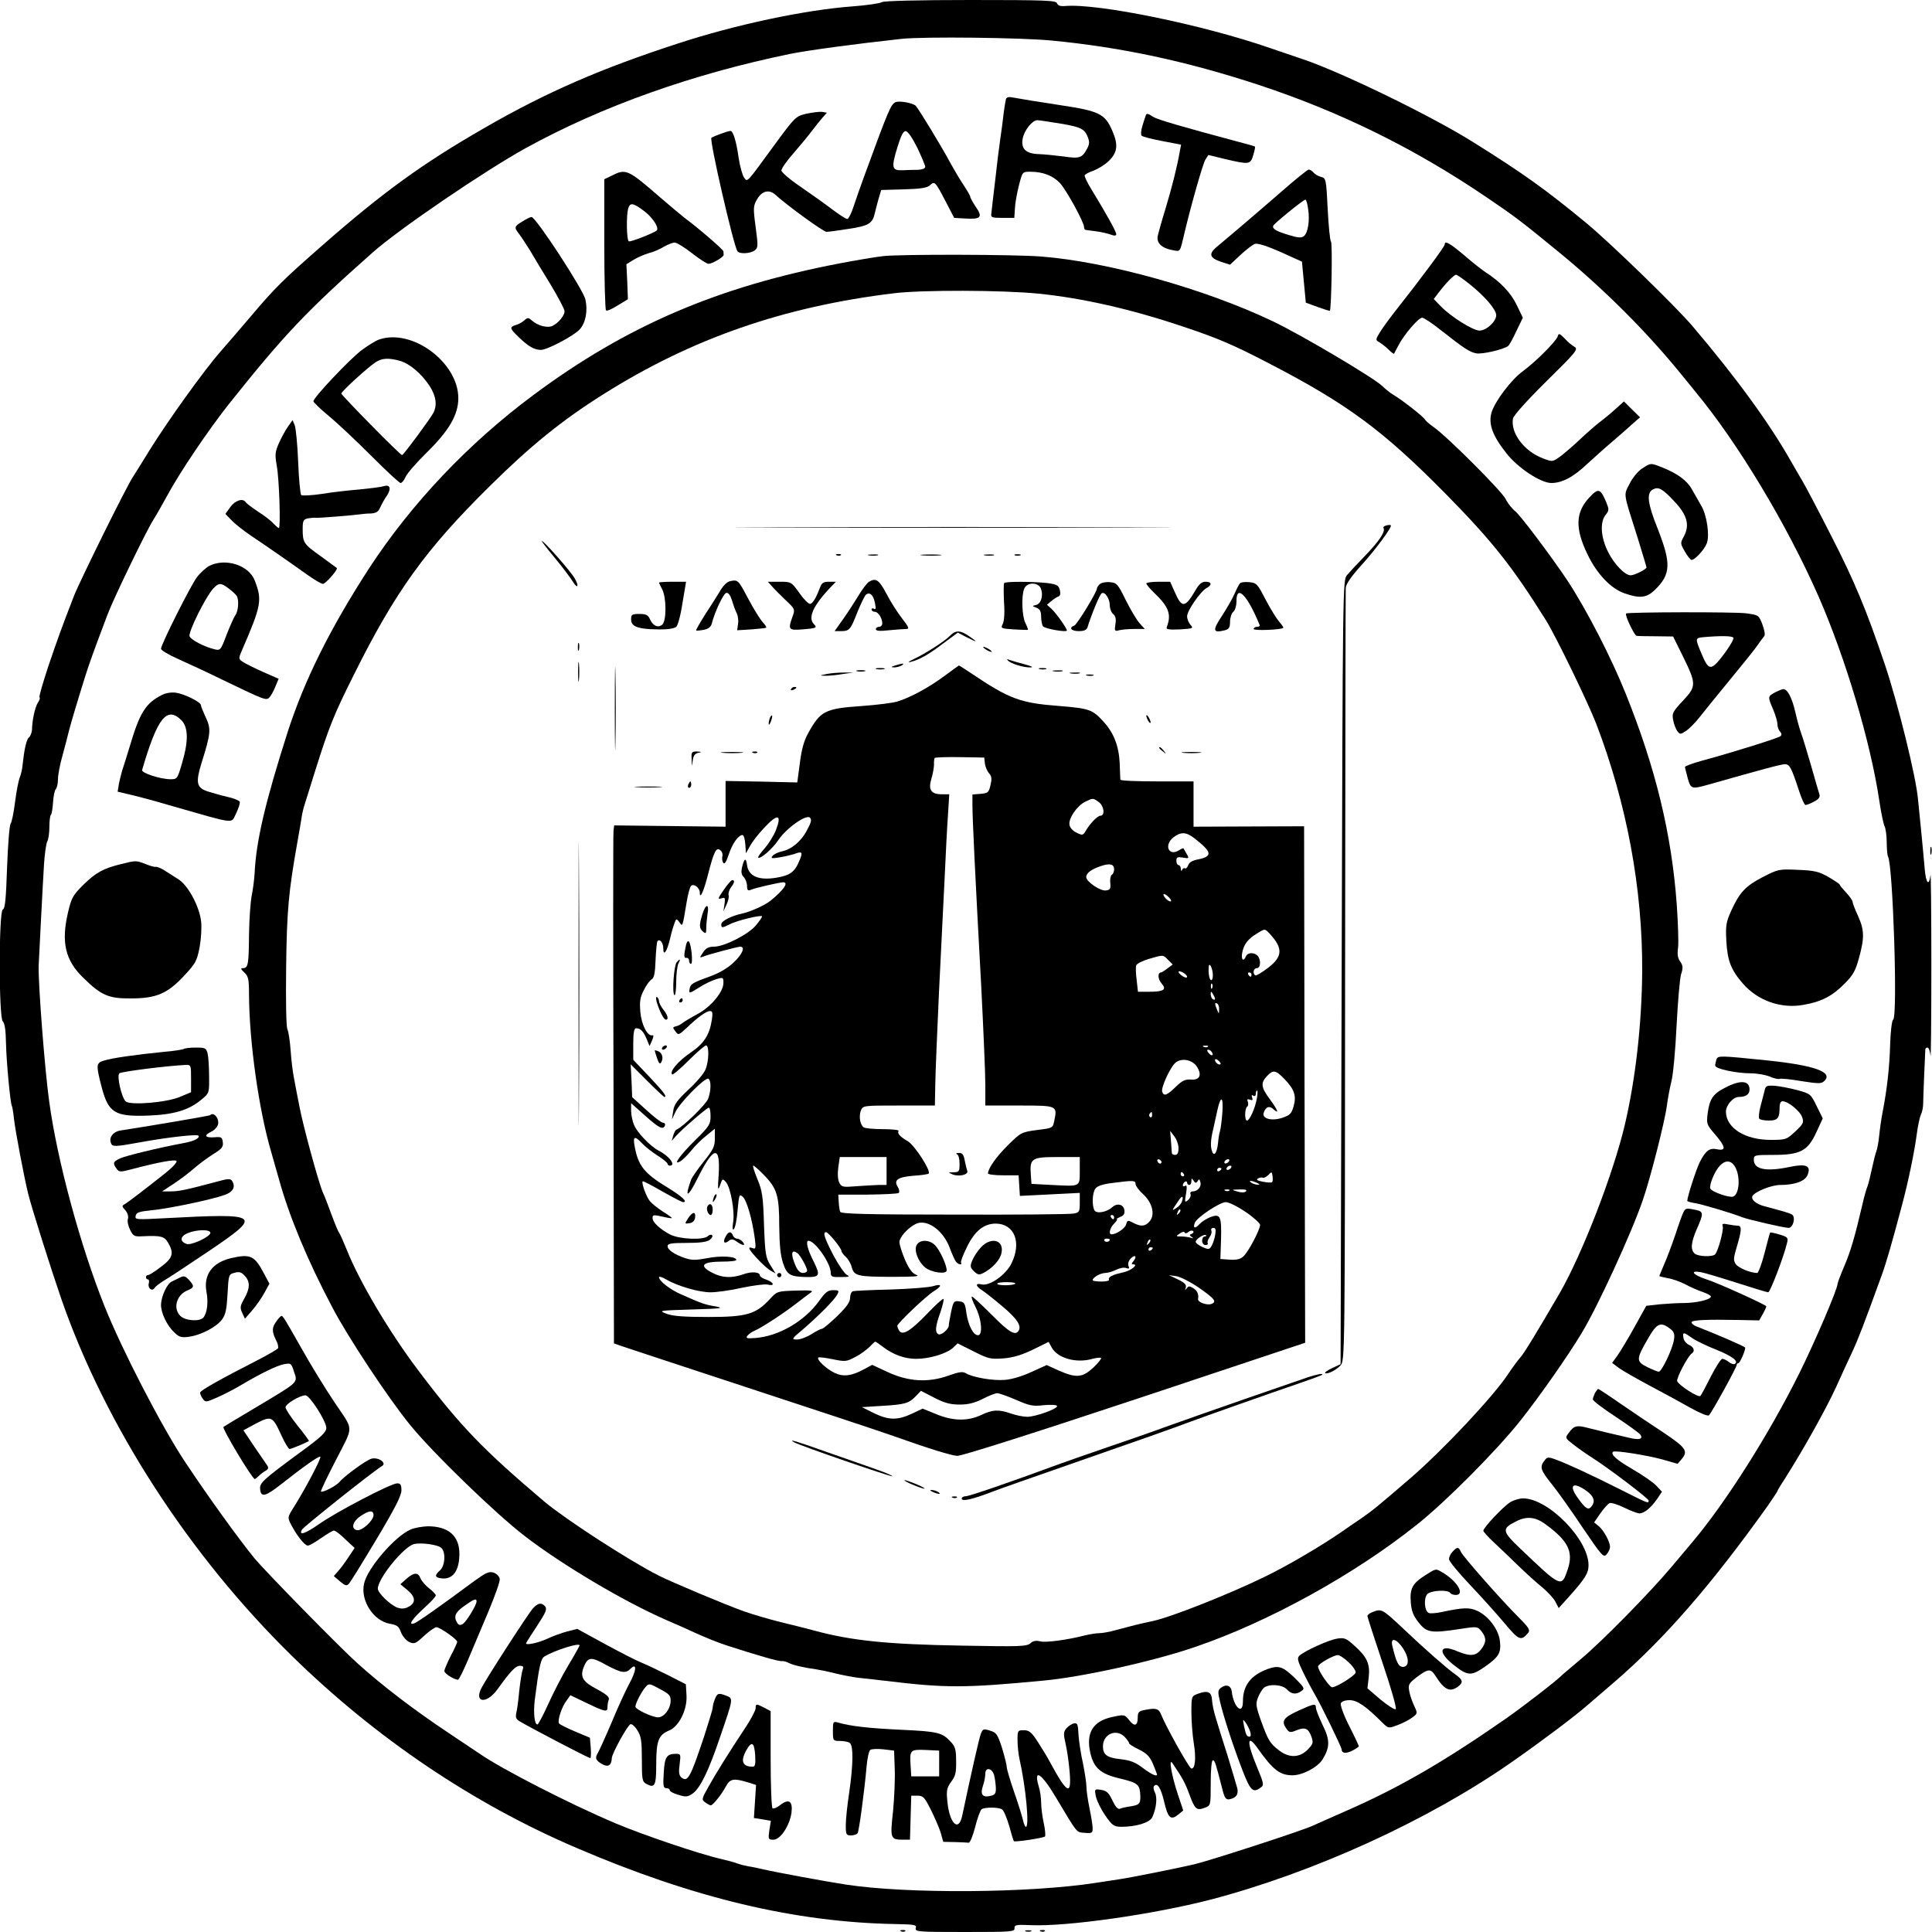 <?xml version="1.0" standalone="no"?>
<!DOCTYPE svg PUBLIC "-//W3C//DTD SVG 20010904//EN"
 "http://www.w3.org/TR/2001/REC-SVG-20010904/DTD/svg10.dtd">
<svg version="1.0" xmlns="http://www.w3.org/2000/svg"
 width="900pt" height="900pt" viewBox="0 0 900 900"
 preserveAspectRatio="xMidYMid meet">

<g transform="translate(0,900) scale(0.1,-0.1)"
fill="#000000" stroke="none">
<path d="M4108 8990 c-9 -6 -72 -15 -140 -20 -222 -17 -542 -85 -808 -172
-360 -117 -616 -228 -905 -395 -285 -164 -468 -296 -751 -544 -186 -163 -221
-197 -341 -339 -40 -47 -101 -118 -136 -158 -75 -85 -248 -326 -332 -462 -32
-52 -66 -107 -76 -122 -28 -41 -245 -480 -274 -553 -59 -152 -75 -197 -120
-329 -25 -76 -44 -141 -41 -144 4 -3 0 -15 -8 -26 -13 -21 -26 -80 -27 -126
-1 -13 -7 -29 -14 -35 -12 -9 -22 -56 -30 -130 -1 -16 -7 -42 -13 -57 -6 -15
-16 -67 -22 -115 -6 -48 -15 -92 -20 -99 -6 -6 -13 -97 -17 -203 -5 -147 -9
-194 -20 -198 -19 -7 -19 -505 0 -521 9 -8 14 -42 15 -104 2 -87 20 -276 27
-289 2 -3 7 -30 10 -60 6 -56 47 -271 66 -349 17 -69 106 -350 156 -495 205
-588 594 -1190 1074 -1660 389 -381 842 -687 1324 -893 545 -234 1020 -347
1488 -355 88 -2 98 -3 93 -19 -4 -17 11 -18 229 -18 216 0 233 1 231 18 -1 15
8 17 74 14 167 -8 574 50 840 119 478 125 1012 368 1400 639 131 91 292 212
346 259 23 20 84 72 135 116 232 200 452 453 715 822 24 35 44 65 44 67 0 3
17 31 38 63 83 131 189 320 236 423 21 47 54 119 73 159 31 67 54 127 139 361
22 61 49 155 94 325 30 111 59 254 69 331 5 39 14 80 19 91 6 11 11 35 11 54
0 27 8 215 10 252 1 4 5 7 10 7 6 0 12 -17 14 -37 2 -21 4 167 4 417 0 250 -2
440 -4 423 -7 -54 -21 -38 -27 30 -3 34 -10 112 -16 172 -6 61 -13 128 -15
150 -9 107 -94 449 -154 628 -89 263 -143 391 -251 602 -59 116 -119 230 -134
255 -15 25 -39 67 -54 93 -99 175 -254 388 -457 627 -77 91 -383 388 -494 480
-189 156 -295 232 -527 377 -194 122 -611 325 -794 387 -41 14 -109 37 -150
51 -316 110 -806 210 -958 197 -22 -2 -34 2 -38 13 -5 13 -54 15 -403 15 -242
0 -403 -4 -413 -10z m792 -179 c324 -31 631 -97 965 -207 381 -126 724 -295
1060 -523 140 -95 160 -111 346 -263 206 -170 400 -364 557 -557 30 -36 61
-75 70 -86 198 -239 424 -615 572 -950 126 -287 244 -681 285 -958 8 -54 19
-106 24 -116 5 -9 10 -43 10 -74 0 -31 3 -61 6 -67 23 -38 46 -747 24 -760 -6
-4 -12 -53 -14 -116 -3 -109 -15 -211 -35 -314 -6 -30 -13 -80 -16 -110 -3
-30 -9 -64 -14 -75 -4 -11 -13 -47 -20 -80 -7 -33 -16 -69 -20 -80 -5 -11 -16
-49 -24 -85 -36 -154 -55 -219 -85 -289 -17 -40 -31 -77 -31 -82 0 -24 -106
-271 -178 -416 -141 -284 -342 -601 -496 -784 -17 -20 -62 -74 -101 -120 -98
-117 -325 -348 -420 -427 -44 -37 -82 -69 -85 -72 -18 -21 -182 -148 -265
-206 -293 -204 -499 -322 -740 -428 -72 -32 -143 -63 -160 -71 -52 -24 -483
-164 -553 -180 -82 -19 -291 -61 -352 -70 -25 -4 -72 -11 -105 -16 -308 -48
-879 -52 -1165 -8 -87 13 -335 59 -385 71 -22 5 -53 12 -70 14 -16 3 -39 9
-50 13 -11 5 -45 14 -75 21 -102 23 -364 112 -492 166 -209 88 -531 253 -633
324 -16 11 -82 55 -145 97 -158 105 -309 220 -424 324 -82 73 -430 429 -480
489 -75 92 -215 286 -324 450 -109 164 -294 522 -375 725 -113 282 -221 681
-258 955 -21 152 -51 545 -49 630 2 42 20 397 25 474 3 48 10 96 15 106 6 10
10 41 10 68 0 27 3 52 7 56 4 3 8 30 10 58 2 29 7 56 13 62 5 5 10 26 10 46 0
19 9 69 21 110 11 41 25 93 30 115 11 42 34 120 73 245 21 67 38 115 108 300
28 74 179 386 212 438 15 23 42 72 62 108 60 112 196 313 292 434 256 321 359
430 667 703 121 108 522 381 714 487 356 196 780 346 1232 439 86 17 291 45
519 70 104 11 557 6 700 -8z"/>
<path d="M4686 8538 c-2 -7 -7 -38 -11 -68 -3 -30 -10 -82 -15 -115 -5 -33
-16 -121 -24 -195 -9 -74 -17 -144 -18 -155 -3 -18 3 -20 52 -20 l55 0 3 45
c1 25 10 73 19 108 16 62 16 62 52 62 59 0 105 -18 138 -52 30 -32 113 -183
113 -206 0 -7 3 -13 8 -13 4 -1 21 -3 37 -5 33 -4 65 -11 89 -20 9 -3 16 -1
16 5 0 12 -47 96 -114 206 -20 32 -35 63 -33 68 1 5 20 15 41 22 21 8 54 28
72 46 40 39 44 75 15 141 -34 78 -61 91 -241 118 -93 14 -186 29 -223 36 -18
4 -28 1 -31 -8z m224 -109 c119 -18 140 -27 155 -62 11 -26 11 -36 0 -58 -24
-45 -35 -49 -110 -38 -39 5 -89 10 -113 11 -62 1 -87 24 -78 72 7 39 45 86 68
86 7 0 42 -5 78 -11z"/>
<path d="M4172 8524 c-22 -10 -32 -33 -144 -339 -16 -44 -39 -108 -50 -142
-11 -35 -25 -63 -31 -63 -7 0 -39 21 -72 46 -33 25 -99 72 -147 105 -49 33
-88 67 -88 75 0 9 26 46 58 82 32 37 70 83 84 102 14 19 36 46 48 60 l22 25
-23 4 c-13 1 -46 -3 -74 -9 -49 -12 -52 -16 -145 -142 -136 -186 -127 -177
-144 -155 -7 10 -19 51 -25 91 -11 79 -26 126 -38 126 -13 0 -82 -26 -89 -32
-10 -10 102 -497 121 -528 9 -14 58 -12 80 3 17 13 17 20 5 110 -12 90 -11 98
7 129 23 40 57 47 86 20 51 -47 223 -172 237 -172 8 0 55 6 104 14 94 14 111
25 122 76 3 14 11 43 17 65 l12 40 105 3 c79 2 109 7 122 19 22 20 24 19 73
-75 l40 -77 54 -3 c70 -4 80 6 47 54 -14 21 -26 42 -26 47 0 5 -13 27 -28 50
-16 23 -46 74 -67 112 -45 83 -144 245 -159 262 -13 13 -75 25 -94 17z m101
-212 c20 -42 37 -83 37 -89 0 -8 -14 -13 -32 -14 -18 0 -51 -1 -73 -2 -51 -2
-54 11 -24 109 16 52 27 74 38 73 10 0 31 -31 54 -77z"/>
<path d="M5336 8458 c-3 -7 -9 -28 -15 -47 -6 -19 -7 -39 -3 -43 5 -5 48 -16
96 -25 l88 -17 -6 -31 c-12 -69 -36 -166 -66 -265 -18 -58 -34 -116 -37 -130
-6 -32 19 -56 68 -65 40 -7 34 -15 58 85 32 134 85 319 96 336 l14 22 78 -19
c112 -26 118 -26 131 18 6 20 10 38 8 40 -1 2 -34 11 -72 21 -266 71 -382 105
-401 117 -27 18 -33 19 -37 3z"/>
<path d="M5969 8107 c-64 -56 -152 -131 -194 -167 -43 -36 -91 -77 -108 -91
-38 -32 -32 -51 22 -69 l41 -13 48 45 c27 25 57 48 68 52 13 4 56 -10 120 -38
l99 -45 9 -95 9 -96 55 -20 c30 -11 56 -19 57 -18 7 8 13 318 5 323 -4 3 -11
70 -15 150 -7 141 -8 145 -31 151 -13 3 -28 12 -35 20 -6 8 -17 14 -23 14 -6
-1 -63 -47 -127 -103z m125 -82 c8 -52 -1 -110 -20 -125 -10 -9 -27 -8 -66 4
-62 18 -82 30 -77 44 4 11 141 122 150 122 4 0 10 -20 13 -45z"/>
<path d="M2850 8182 l-35 -17 0 -302 c0 -166 4 -305 8 -309 4 -4 28 6 54 23
l48 29 -3 82 -4 81 34 21 c18 11 50 25 71 31 21 5 53 19 70 30 18 10 40 19 50
19 9 0 46 -22 81 -50 35 -27 70 -50 77 -49 19 1 72 33 70 42 0 4 -1 11 -1 16
0 8 -116 108 -181 156 -14 11 -68 56 -119 100 -145 126 -155 130 -220 97z
m153 -167 c39 -30 69 -78 56 -89 -17 -13 -123 -55 -130 -50 -10 6 -12 117 -3
152 9 30 23 28 77 -13z"/>
<path d="M2433 7968 c-38 -23 -39 -27 -14 -59 10 -13 32 -47 49 -74 16 -28 59
-99 96 -159 36 -60 66 -116 66 -126 0 -19 -26 -52 -54 -67 -23 -13 -70 -1 -97
23 -17 15 -21 16 -36 2 -10 -9 -28 -19 -40 -22 -31 -10 -29 -16 15 -58 43 -42
72 -58 102 -58 29 0 152 65 180 95 28 30 39 86 27 140 -9 44 -232 386 -251
384 -6 0 -26 -10 -43 -21z"/>
<path d="M6730 7861 c0 -10 -114 -163 -220 -297 -31 -39 -67 -88 -80 -109 -23
-37 -23 -39 -5 -49 10 -6 30 -21 43 -34 13 -13 25 -22 26 -20 1 2 10 20 21 40
26 50 93 128 110 128 8 0 47 -26 87 -58 107 -84 133 -102 165 -108 27 -5 125
17 148 34 6 4 23 35 39 70 l30 62 -29 60 c-27 56 -75 107 -145 152 -14 9 -58
43 -97 77 -70 59 -93 72 -93 52z m114 -183 c74 -59 125 -119 126 -146 0 -30
-46 -72 -78 -72 -30 0 -134 65 -180 113 l-33 34 22 29 c35 46 72 84 82 84 5 0
32 -19 61 -42z"/>
<path d="M4115 7807 c-38 -4 -130 -20 -204 -34 -569 -109 -993 -291 -1426
-613 -304 -226 -570 -507 -768 -811 -181 -280 -299 -518 -377 -759 -105 -329
-147 -508 -154 -660 -2 -30 -8 -77 -14 -105 -5 -27 -11 -108 -12 -178 -1 -139
-4 -157 -28 -157 -12 0 -11 -4 6 -20 19 -18 22 -31 22 -103 1 -218 45 -535
103 -732 8 -27 24 -86 37 -130 47 -171 134 -380 248 -595 72 -138 258 -419
360 -545 105 -130 400 -416 537 -521 174 -134 461 -304 655 -389 58 -25 119
-52 135 -60 58 -26 110 -47 150 -60 145 -47 246 -76 257 -73 7 1 22 -3 33 -9
19 -10 72 -22 125 -29 14 -2 54 -10 90 -19 36 -9 85 -18 110 -21 25 -2 81 -9
125 -14 281 -34 366 -34 735 1 184 17 517 91 711 158 341 117 738 336 1030
569 137 109 372 346 483 486 90 114 217 295 284 406 74 122 232 465 285 620
35 101 103 368 112 440 4 30 13 81 21 112 8 31 19 148 24 259 6 112 15 220 21
240 10 30 9 41 -4 60 -12 16 -14 35 -10 64 3 23 0 113 -6 201 -24 329 -98 635
-238 983 -67 167 -181 389 -271 526 -71 107 -218 303 -243 323 -16 13 -36 38
-45 57 -16 35 -274 293 -335 335 -19 13 -38 30 -42 37 -10 15 -107 91 -145
113 -15 9 -38 27 -52 41 -37 37 -376 238 -510 302 -316 151 -770 278 -1080
302 -125 10 -654 11 -735 2z m724 -175 c205 -21 430 -72 671 -153 159 -53 233
-84 400 -171 367 -190 533 -313 826 -610 216 -220 307 -334 466 -588 47 -76
193 -377 234 -482 142 -371 216 -768 214 -1153 -2 -246 -31 -502 -81 -715 -55
-232 -199 -603 -304 -785 -109 -187 -165 -279 -183 -299 -11 -12 -36 -46 -56
-76 -69 -105 -304 -355 -457 -487 -156 -134 -174 -149 -229 -187 -30 -20 -69
-47 -86 -59 -92 -64 -254 -160 -362 -212 -161 -79 -436 -188 -520 -206 -62
-13 -105 -24 -172 -42 -30 -9 -66 -15 -80 -15 -14 0 -43 -5 -65 -10 -81 -21
-183 -35 -210 -28 -19 5 -33 2 -45 -9 -17 -15 -50 -16 -317 -11 -353 6 -517
23 -693 71 -30 8 -100 26 -155 39 -55 14 -131 36 -170 50 -82 29 -332 134
-396 166 -140 71 -434 262 -532 344 -287 243 -393 353 -587 610 -136 180 -276
416 -335 565 -15 36 -30 71 -34 76 -5 6 -21 44 -36 85 -15 41 -33 89 -41 105
-21 49 -93 314 -109 400 -9 44 -20 103 -25 130 -6 28 -13 86 -16 130 -3 44
-10 89 -15 100 -6 12 -8 129 -6 290 3 265 12 355 52 580 9 50 18 102 20 117 2
15 8 42 14 60 6 18 29 92 51 163 63 200 86 257 177 439 194 390 335 586 635
882 190 188 337 307 528 427 412 260 841 409 1355 471 130 16 505 15 674 -2z"/>
<path d="M6457 6552 c-9 -2 -15 -8 -12 -12 10 -16 -22 -63 -87 -130 -35 -36
-72 -76 -83 -89 -20 -23 -20 -41 -25 -1849 l-5 -1827 -39 -18 c-21 -10 -36
-20 -33 -23 8 -8 52 13 72 36 20 22 20 37 21 1809 1 982 2 1798 3 1812 1 18
25 53 72 105 69 76 146 181 138 187 -2 2 -12 2 -22 -1z"/>
<path d="M3618 6543 c452 -2 1192 -2 1645 0 452 1 82 2 -823 2 -905 0 -1275
-1 -822 -2z"/>
<path d="M2583 6403 c36 -43 74 -94 86 -113 22 -36 30 -21 8 16 -18 32 -143
174 -153 174 -3 0 24 -35 59 -77z"/>
<path d="M3898 6413 c7 -3 16 -2 19 1 4 3 -2 6 -13 5 -11 0 -14 -3 -6 -6z"/>
<path d="M4048 6413 c12 -2 30 -2 40 0 9 3 -1 5 -23 4 -22 0 -30 -2 -17 -4z"/>
<path d="M4298 6413 c23 -2 59 -2 80 0 20 2 1 4 -43 4 -44 0 -61 -2 -37 -4z"/>
<path d="M4588 6413 c12 -2 30 -2 40 0 9 3 -1 5 -23 4 -22 0 -30 -2 -17 -4z"/>
<path d="M4728 6413 c6 -2 18 -2 25 0 6 3 1 5 -13 5 -14 0 -19 -2 -12 -5z"/>
<path d="M3402 6293 c-15 -3 -34 -21 -50 -50 -15 -24 -46 -74 -70 -110 -23
-37 -41 -68 -39 -70 2 -2 18 0 36 3 22 5 33 14 37 30 14 55 54 139 67 142 10
2 19 -10 27 -35 6 -21 16 -48 22 -60 6 -12 9 -34 6 -50 l-4 -29 66 4 c36 3 67
6 69 8 3 2 -5 14 -17 27 -11 12 -41 60 -66 107 -47 89 -48 90 -84 83z"/>
<path d="M4048 6290 c-9 -6 -34 -38 -54 -73 -21 -34 -53 -83 -72 -109 l-34
-48 29 0 c40 0 45 6 77 88 16 40 34 76 40 82 18 14 35 -2 42 -40 5 -24 4 -31
-4 -26 -7 4 -12 2 -12 -3 0 -6 7 -11 15 -11 16 0 35 -30 35 -54 0 -9 -7 -16
-15 -16 -8 0 -15 -5 -15 -11 0 -8 18 -10 61 -5 34 3 70 6 81 6 15 0 12 8 -19
48 -21 27 -54 78 -73 115 -35 66 -49 76 -82 57z"/>
<path d="M3070 6286 c0 -2 7 -17 15 -32 20 -39 20 -147 0 -164 -20 -16 -43 -6
-57 25 -9 20 -18 25 -50 25 -34 0 -38 -3 -38 -25 0 -30 24 -42 90 -46 63 -3
103 0 119 10 8 5 21 51 30 110 l17 101 -63 0 c-35 0 -63 -2 -63 -4z"/>
<path d="M3596 6269 c10 -12 39 -41 64 -65 44 -41 44 -43 32 -76 -22 -61 -19
-65 46 -60 65 5 70 8 54 24 -29 29 -6 83 71 166 l31 32 -32 0 c-26 0 -34 -5
-42 -27 -17 -45 -32 -72 -45 -76 -6 -3 -29 19 -50 49 -39 54 -39 54 -94 54
l-54 0 19 -21z"/>
<path d="M4678 6284 c-3 -3 -3 -42 -1 -88 4 -51 1 -90 -6 -103 -10 -20 -8 -21
52 -25 34 -2 63 -3 65 -2 2 1 -3 15 -11 31 -16 31 -20 125 -6 160 12 32 66 32
78 1 12 -32 1 -70 -22 -76 -20 -5 -20 -5 1 -13 16 -6 22 -17 22 -41 0 -18 4
-38 8 -45 8 -12 112 -30 112 -20 0 10 -50 81 -72 101 l-21 19 22 18 c12 10 26
19 33 21 7 3 9 14 5 30 -6 22 -14 26 -59 32 -65 7 -193 8 -200 0z"/>
<path d="M5122 6278 c-6 -6 -12 -15 -12 -19 0 -17 -92 -167 -105 -173 -28 -10
-15 -26 20 -26 25 0 37 5 41 18 19 61 57 153 66 158 15 10 38 -25 38 -57 0
-14 7 -33 16 -40 11 -9 14 -23 10 -47 -5 -31 -3 -34 17 -28 12 3 44 6 71 6
l49 0 -23 25 c-13 14 -42 62 -65 108 -38 77 -42 82 -75 85 -19 2 -41 -3 -48
-10z"/>
<path d="M5340 6282 c0 -4 16 -24 36 -43 69 -66 82 -101 59 -161 -4 -10 9 -12
61 -10 61 4 65 5 50 21 -9 10 -16 28 -16 40 0 26 62 116 91 132 26 14 24 29
-5 29 -18 0 -31 -11 -49 -43 -47 -80 -62 -80 -95 -4 l-21 47 -55 0 c-31 0 -56
-4 -56 -8z"/>
<path d="M5777 6283 c-5 -4 -16 -26 -26 -49 -10 -23 -37 -70 -60 -105 -44 -67
-41 -79 15 -65 19 5 24 13 24 40 0 18 7 39 15 46 9 7 15 29 15 51 0 79 52 25
108 -113 2 -4 -3 -8 -12 -8 -9 0 -16 -5 -16 -10 0 -9 127 -4 138 5 2 2 -7 15
-20 30 -12 14 -41 61 -63 103 -37 72 -42 77 -75 80 -20 2 -39 0 -43 -5z"/>
<path d="M4425 6038 c-25 -26 -118 -85 -170 -109 -22 -11 -29 -16 -15 -13 44
11 83 33 153 86 l69 51 36 -19 c56 -28 60 -28 20 0 -44 31 -66 32 -93 4z"/>
<path d="M2692 5985 c0 -16 2 -22 5 -12 2 9 2 23 0 30 -3 6 -5 -1 -5 -18z"/>
<path d="M2864 5700 c0 -173 2 -244 3 -157 2 86 2 228 0 315 -1 86 -3 15 -3
-158z"/>
<path d="M4580 5986 c0 -3 9 -10 20 -16 11 -6 20 -8 20 -6 0 3 -9 10 -20 16
-11 6 -20 8 -20 6z"/>
<path d="M2693 5870 c0 -41 2 -58 4 -37 2 20 2 54 0 75 -2 20 -4 3 -4 -38z"/>
<path d="M4695 5923 c15 -15 74 -33 104 -32 17 0 9 5 -24 14 -27 7 -59 16 -70
20 -13 5 -17 5 -10 -2z"/>
<path d="M4170 5900 c-21 -7 -21 -8 -5 -9 11 0 27 4 35 9 18 11 5 11 -30 0z"/>
<path d="M4398 5850 c-70 -52 -158 -100 -218 -118 -19 -6 -94 -16 -167 -21
-171 -12 -191 -23 -248 -126 -20 -36 -31 -76 -39 -140 l-12 -90 -167 4 -167 3
0 -107 0 -106 -260 3 -259 3 -3 -25 c-2 -14 -2 -557 0 -1206 l2 -1182 28 -10
c15 -5 277 -92 582 -192 305 -100 607 -200 670 -222 201 -71 287 -97 319 -100
19 -1 335 99 826 262 l795 265 -3 1203 -2 1203 -257 -1 -258 -1 0 106 0 105
-170 0 c-93 0 -170 3 -171 8 0 4 -2 39 -3 77 -4 81 -28 143 -78 196 -48 53
-65 59 -201 70 -185 14 -233 32 -412 152 -30 20 -56 37 -58 37 -1 0 -32 -23
-69 -50z m190 -407 c2 -15 11 -36 20 -46 12 -14 13 -25 6 -55 -8 -34 -12 -37
-46 -40 l-38 -3 0 -52 c0 -59 12 -313 41 -843 10 -198 19 -404 19 -457 l0 -97
159 0 c177 0 177 0 162 -72 -7 -33 -7 -33 -80 -42 -73 -10 -75 -11 -135 -70
-55 -55 -89 -103 -94 -131 -1 -6 28 -10 71 -10 l72 0 3 -48 3 -48 140 7 139 7
0 -45 c0 -42 -2 -46 -27 -51 -16 -4 -266 -6 -556 -5 -404 0 -530 3 -533 13 -3
6 -6 27 -7 46 l-2 34 137 0 c75 1 141 4 145 8 4 5 2 17 -5 28 -20 32 0 46 74
52 36 2 67 7 70 10 12 12 -63 129 -96 150 -39 23 -51 37 -44 49 3 4 -30 8 -73
8 -43 0 -83 4 -89 8 -17 11 -24 51 -14 78 10 24 10 24 177 24 l168 0 2 103 c1
56 9 246 17 422 9 176 20 412 26 525 5 113 12 249 16 303 l6 97 -35 0 c-50 0
-64 21 -48 73 7 23 12 53 12 66 -1 12 1 26 3 30 2 3 55 5 118 4 l113 -2 3 -28z
m530 -179 c25 -17 31 -64 8 -64 -14 0 -50 -38 -71 -75 -10 -16 -14 -17 -40 -4
-18 9 -31 23 -33 37 -5 30 35 88 73 107 37 18 36 18 63 -1z m-1503 -130 c-10
-26 -34 -64 -53 -86 -19 -21 -33 -41 -30 -43 9 -9 67 41 94 82 37 55 130 121
147 104 9 -9 6 -22 -13 -57 -27 -53 -73 -91 -118 -100 -17 -4 -37 -13 -43 -21
-10 -12 -5 -13 32 -7 24 4 54 11 67 15 39 15 43 10 27 -28 -23 -56 -44 -71
-110 -82 -81 -13 -128 7 -135 59 -5 37 -13 33 -24 -13 -4 -19 -2 -33 9 -43 8
-9 15 -27 15 -41 0 -20 4 -24 18 -18 20 9 131 34 150 35 28 0 2 -37 -60 -87
-27 -21 -92 -50 -128 -58 -52 -11 -100 -35 -100 -51 0 -18 4 -17 39 0 33 18
151 46 151 37 0 -4 -13 -23 -29 -42 -35 -42 -147 -99 -195 -99 -25 0 -38 -7
-51 -27 -17 -25 -17 -26 1 -19 28 11 157 45 172 46 25 0 11 -35 -31 -74 -27
-26 -67 -49 -108 -64 -86 -31 -93 -36 -97 -61 -3 -20 -1 -20 45 9 26 17 63 34
81 39 31 9 32 8 32 -18 0 -42 -59 -112 -121 -145 -30 -16 -61 -35 -69 -41 -8
-7 -23 -15 -32 -16 -15 -4 -15 -6 -2 -23 14 -19 15 -19 52 15 53 51 92 79 110
79 11 0 13 -8 8 -41 -11 -71 -37 -111 -101 -154 -57 -39 -97 -87 -84 -100 4
-3 38 26 77 65 38 38 75 70 81 70 15 0 14 -74 -3 -113 -7 -18 -43 -60 -79 -93
-53 -50 -67 -69 -71 -100 l-6 -39 16 34 c19 43 140 165 154 156 13 -8 13 -54
-1 -93 -9 -26 -118 -132 -147 -144 -5 -1 -12 -14 -16 -28 l-7 -25 19 22 c27
31 145 133 154 133 5 0 8 -18 8 -40 0 -37 -6 -47 -69 -109 -74 -73 -108 -121
-74 -102 11 5 34 28 53 51 18 23 51 55 72 71 l38 31 0 -45 c0 -38 -7 -52 -51
-107 -28 -35 -54 -73 -59 -84 -33 -90 -16 -87 29 4 75 151 107 157 99 21 -5
-73 -4 -81 6 -53 11 32 12 33 28 15 21 -24 42 -137 33 -188 -4 -28 -3 -37 4
-30 6 6 14 46 17 88 7 73 8 76 24 62 19 -17 44 -105 56 -193 6 -47 5 -52 -11
-46 -11 4 -16 3 -14 -3 7 -19 77 -91 100 -103 l22 -12 -24 38 c-22 35 -25 53
-30 189 -4 131 -8 158 -31 213 -14 34 -23 62 -19 62 4 0 26 -19 48 -42 63 -64
73 -97 73 -240 1 -89 6 -137 18 -173 18 -54 33 -62 107 -64 64 -1 68 7 35 73
-28 54 -38 96 -24 96 31 0 104 -105 104 -149 0 -19 6 -21 48 -20 38 0 43 2 27
10 -11 6 -39 47 -63 92 -42 81 -50 107 -34 107 11 0 72 -75 72 -88 0 -5 9 -17
20 -27 11 -10 24 -32 28 -49 11 -40 28 -44 192 -44 98 0 128 2 109 9 -19 7
-34 27 -53 70 -14 33 -26 70 -26 83 0 22 38 65 75 84 52 26 129 -28 160 -113
10 -27 23 -56 28 -62 10 -14 31 -18 24 -5 -3 4 9 36 27 72 36 75 79 110 135
110 87 -1 121 -88 73 -185 -26 -54 -103 -108 -140 -98 -29 7 -28 -8 2 -27 13
-8 56 -42 95 -75 68 -57 91 -91 76 -114 -15 -25 -45 -7 -125 74 -47 47 -88 85
-92 85 -5 0 3 -22 17 -50 28 -55 34 -130 11 -130 -22 0 -45 45 -54 102 -6 48
-10 53 -34 56 -24 3 -27 -1 -37 -48 -6 -28 -11 -57 -11 -64 0 -18 -37 -49 -49
-41 -16 9 -14 35 9 100 11 32 18 61 15 64 -3 3 -38 -29 -78 -71 -75 -78 -113
-101 -128 -77 -5 8 -9 18 -9 23 0 11 137 142 173 163 37 23 34 34 -5 22 -18
-6 -107 -13 -198 -16 -91 -2 -171 -6 -177 -8 -7 -3 -13 -16 -13 -31 0 -20 -16
-42 -61 -86 -33 -32 -65 -58 -70 -58 -5 0 -27 -11 -49 -25 -22 -14 -52 -25
-67 -25 -27 0 -26 3 27 47 72 62 146 136 160 162 10 19 8 21 -19 21 -24 0 -36
-9 -65 -50 -68 -95 -189 -165 -298 -173 -40 -3 -45 -1 -36 11 7 8 21 18 33 23
33 14 137 82 192 125 27 21 59 45 69 52 16 10 4 12 -69 10 -87 -3 -87 -3 -122
-41 -64 -69 -107 -82 -285 -82 -113 0 -166 4 -195 15 -39 15 -36 15 120 20
133 4 151 6 110 14 -50 8 -67 14 -161 56 -52 22 -104 63 -104 80 0 5 15 1 33
-10 53 -31 153 -60 207 -60 28 0 94 9 146 21 53 11 107 18 120 15 35 -9 30 10
-6 23 -16 5 -30 14 -30 19 0 17 -38 20 -77 6 -54 -19 -98 -17 -143 6 -67 34
-50 53 47 53 34 0 63 3 63 8 0 16 -71 21 -135 8 -54 -10 -72 -10 -103 0 -52
18 -82 39 -82 56 0 12 17 15 88 15 60 0 94 4 108 14 10 8 16 18 11 22 -4 4
-13 2 -19 -4 -20 -20 -133 -15 -176 7 -46 24 -82 57 -82 76 0 17 2 17 53 6 20
-5 37 -7 37 -5 0 2 -19 16 -42 30 -23 15 -50 36 -60 48 -17 20 -41 86 -34 93
2 2 43 -19 91 -47 48 -27 92 -50 97 -50 24 0 -4 26 -72 68 -109 66 -138 102
-154 195 -8 44 1 47 35 11 13 -14 45 -40 72 -57 26 -16 47 -34 47 -39 0 -4 5
-8 10 -8 31 0 -2 45 -52 70 -38 20 -99 83 -114 119 -8 18 -14 49 -14 68 l0 34
65 -58 c66 -59 85 -68 93 -45 2 6 -2 12 -10 12 -7 0 -42 27 -78 60 l-65 59 -3
76 -4 77 76 -76 c42 -42 78 -76 81 -76 14 0 -2 22 -70 94 l-75 79 0 73 c0 53
4 74 13 74 21 0 34 -14 49 -49 l14 -34 12 27 c7 17 8 25 1 23 -23 -5 -51 50
-56 109 -4 49 -1 68 16 101 11 23 28 46 37 51 11 6 16 29 18 91 2 45 6 84 9
87 11 12 27 -8 27 -34 0 -39 17 -15 31 43 6 28 16 61 21 74 8 23 9 23 23 5 15
-22 14 -26 34 95 6 36 15 69 20 74 13 13 41 -9 41 -31 0 -35 19 7 39 87 28
108 38 126 57 110 8 -6 12 -19 9 -28 -2 -9 -1 -22 4 -30 6 -9 14 2 26 39 17
51 45 90 64 90 6 0 11 -19 13 -42 l3 -43 19 34 c10 19 41 59 69 88 60 64 80
59 52 -13z m1949 -39 c82 -64 86 -84 19 -98 -28 -5 -44 -14 -48 -28 -4 -10
-10 -17 -15 -14 -5 3 -11 -1 -13 -7 -3 -8 -6 -6 -6 5 -1 9 -5 17 -11 17 -5 0
-10 9 -10 20 0 17 5 19 30 15 29 -5 30 -4 18 17 -7 13 -14 24 -15 26 0 2 -10
-2 -21 -9 -48 -30 -71 24 -26 60 35 27 59 26 98 -4z m-374 -145 c0 -11 -5 -22
-11 -25 -5 -4 -9 -21 -7 -38 3 -27 -1 -33 -20 -35 -26 -4 -92 41 -92 62 0 19
23 36 67 51 43 15 63 10 63 -15z m265 -148 c-6 -7 -35 18 -35 31 0 5 9 2 20
-8 11 -10 18 -20 15 -23z m462 -154 c60 -66 58 -104 -9 -156 -29 -22 -56 -38
-60 -36 -14 9 -9 34 7 34 18 0 20 41 3 58 -17 17 -47 15 -54 -3 -11 -28 -24
-15 -17 18 7 37 26 63 68 88 38 24 37 24 62 -3z m-476 -119 l22 -22 -24 -18
c-13 -10 -27 -19 -30 -19 -17 0 -16 -31 2 -51 25 -29 11 -39 -58 -39 l-52 0
-6 55 c-4 30 -5 61 -2 68 3 8 29 21 59 30 69 20 65 20 89 -4z m209 -72 c0 -16
-4 -26 -10 -22 -5 3 -10 23 -10 43 0 28 3 33 10 22 5 -8 10 -28 10 -43z m-120
-7 c0 -6 -9 -5 -20 2 -11 7 -20 16 -20 21 0 4 9 3 20 -3 11 -6 20 -15 20 -20z
m300 10 c0 -5 -2 -10 -4 -10 -3 0 -8 5 -11 10 -3 6 -1 10 4 10 6 0 11 -4 11
-10z m-183 -62 c-3 -8 -6 -5 -6 6 -1 11 2 17 5 13 3 -3 4 -12 1 -19z m13 -51
c0 -5 -4 -5 -10 -2 -5 3 -10 14 -10 23 0 15 2 15 10 2 5 -8 10 -19 10 -23z
m19 -50 c0 -21 -1 -21 -9 -2 -12 28 -12 37 0 30 6 -3 10 -16 9 -28z m-52 -173
c-3 -3 -12 -4 -19 -1 -8 3 -5 6 6 6 11 1 17 -2 13 -5z m18 -25 c11 -17 -1 -21
-15 -4 -8 9 -8 15 -2 15 6 0 14 -5 17 -11z m-68 -70 c23 -38 11 -61 -29 -58
-26 2 -41 -5 -71 -34 -41 -40 -55 -45 -63 -23 -7 19 40 121 65 138 30 21 78
10 98 -23z m109 14 c-7 -7 -26 7 -26 19 0 6 6 6 15 -2 9 -7 13 -15 11 -17z
m298 -70 c46 -48 56 -78 42 -127 -10 -34 -17 -41 -52 -53 -51 -17 -97 -4 -87
24 10 28 26 33 45 16 29 -26 21 -5 -17 47 -41 55 -43 75 -13 107 29 31 40 29
82 -14z m-129 -90 c-8 -46 -34 -103 -46 -103 -12 0 -11 57 1 65 5 3 6 13 3 22
-5 12 -2 15 10 10 12 -4 14 -2 10 10 -4 11 -2 14 5 9 7 -4 12 -1 12 8 0 9 3
16 6 16 3 0 3 -17 -1 -37z m-161 -70 c-3 -38 -8 -75 -11 -83 -3 -8 -7 -33 -9
-55 -5 -50 -21 -67 -30 -31 -6 24 -3 55 11 111 2 11 10 44 16 73 16 73 29 65
23 -15z m-327 -8 c0 -8 -4 -12 -9 -9 -5 3 -6 10 -3 15 9 13 12 11 12 -6z m123
-154 c0 -21 -5 -31 -15 -31 -8 0 -15 3 -16 8 0 4 -2 29 -4 55 l-4 49 19 -25
c11 -14 20 -39 20 -56z m-1360 -106 l0 -65 -37 0 c-21 -1 -68 -3 -105 -6 -61
-5 -67 -4 -78 16 -7 14 -9 40 -5 71 l7 49 109 0 109 0 0 -65z m900 1 c0 -76 4
-73 -130 -66 l-95 5 -3 42 c-6 77 4 83 123 83 l105 0 0 -64z m381 41 c-1 -12
-15 -9 -19 4 -3 6 1 10 8 8 6 -3 11 -8 11 -12z m314 3 c-3 -5 -11 -10 -16 -10
-6 0 -7 5 -4 10 3 6 11 10 16 10 6 0 7 -4 4 -10z m10 -30 c-3 -5 -11 -10 -16
-10 -6 0 -7 5 -4 10 3 6 11 10 16 10 6 0 7 -4 4 -10z m-45 -4 c0 -3 -4 -8 -10
-11 -5 -3 -10 -1 -10 4 0 6 5 11 10 11 6 0 10 -2 10 -4z m-175 -26 c3 -5 1
-10 -4 -10 -6 0 -11 5 -11 10 0 6 2 10 4 10 3 0 8 -4 11 -10z m411 -37 c-3 -3
-22 -2 -42 2 -27 5 -34 9 -24 15 8 5 18 6 22 4 5 -3 16 3 26 12 16 17 17 17
20 -5 2 -12 1 -25 -2 -28z m-347 5 c6 11 9 10 13 -5 6 -21 -13 -43 -36 -43 -9
0 -13 -6 -10 -13 3 -8 -3 -20 -12 -28 -15 -12 -16 -10 -9 30 5 31 4 42 -4 37
-6 -4 -11 -3 -11 3 0 5 5 13 10 16 6 3 10 1 10 -4 0 -6 5 -11 10 -11 6 0 10 8
10 18 0 14 2 15 10 2 8 -12 12 -13 19 -2z m-289 -14 c0 -8 16 -30 35 -47 44
-40 57 -97 30 -127 -21 -24 -40 -25 -77 -6 -24 13 -27 12 -32 -8 -5 -18 -45
-46 -68 -46 -15 0 -8 30 12 50 11 11 17 20 13 21 -5 0 2 4 15 10 17 6 22 15
20 31 -4 28 -33 35 -56 15 -26 -24 -72 -32 -83 -16 -13 21 -11 83 4 102 8 12
35 21 77 26 100 13 110 13 110 -5z m565 6 c13 -6 15 -9 5 -9 -8 0 -22 4 -30 9
-18 12 -2 12 25 0z m-128 -36 c-3 -3 -12 -4 -19 -1 -8 3 -5 6 6 6 11 1 17 -2
13 -5z m77 -4 c-6 -6 -21 -6 -39 -1 -30 9 -30 9 10 10 25 1 36 -2 29 -9z
m-298 -47 c-3 -10 -15 -24 -27 -31 -22 -14 -22 -14 11 35 16 25 25 23 16 -4z
m297 -49 c37 -25 67 -53 67 -60 0 -22 -55 -127 -78 -147 -14 -13 -32 -17 -63
-15 l-44 3 3 90 c3 110 -3 123 -50 105 -18 -7 -41 -22 -51 -33 -20 -22 -31
-19 -21 7 10 25 115 95 144 96 14 0 55 -20 93 -46z m-312 -7 c-10 -9 -11 -8
-5 6 3 10 9 15 12 12 3 -3 0 -11 -7 -18z m-301 -17 c0 -5 -2 -10 -4 -10 -3 0
-8 5 -11 10 -3 6 -1 10 4 10 6 0 11 -4 11 -10z m471 -82 c-3 -18 -11 -42 -17
-52 -10 -17 -14 -18 -43 -5 -17 8 -31 18 -31 24 0 13 40 38 48 31 3 -3 0 -6
-6 -6 -7 0 -12 -9 -12 -20 0 -11 7 -20 16 -20 8 0 13 4 10 9 -3 4 1 16 8 27 8
10 12 24 9 31 -3 7 1 13 9 13 11 0 13 -8 9 -32z m-125 13 c8 7 18 8 22 4 4 -4
1 -10 -7 -13 -11 -4 -11 -6 0 -14 11 -7 9 -8 -4 -4 -10 3 -30 6 -45 6 -25 0
-25 1 -6 14 11 8 21 10 22 5 3 -6 10 -5 18 2z m-366 -35 c0 -11 -19 -15 -25
-6 -3 5 1 10 9 10 9 0 16 -2 16 -4z m181 -19 c-10 -9 -11 -8 -5 6 3 10 9 15
12 12 3 -3 0 -11 -7 -18z m19 -21 c0 -3 -4 -8 -10 -11 -5 -3 -10 -1 -10 4 0 6
5 11 10 11 6 0 10 -2 10 -4z m-1655 -24 c13 -9 45 -67 45 -81 0 -6 -9 -11 -20
-11 -13 0 -25 12 -35 36 -23 54 -18 77 10 56z m1565 -37 c-10 -12 -10 -15 0
-15 24 0 -10 -28 -43 -36 -41 -10 -39 -9 -59 -18 -10 -5 -15 -12 -12 -17 3 -5
-13 -9 -35 -9 -23 0 -41 3 -41 6 0 13 35 33 58 34 13 0 36 7 52 15 16 8 37 12
46 8 14 -5 16 -3 11 10 -4 11 1 25 11 35 20 20 30 9 12 -13z m304 -123 c76
-53 87 -67 57 -77 -20 -6 -62 9 -60 23 4 23 -3 39 -22 51 -18 11 -23 11 -31
-1 -8 -10 -9 -9 -4 4 4 13 -6 23 -37 38 l-42 20 35 -5 c19 -3 66 -27 104 -53z
m-856 17 c-16 -9 -88 -8 -82 2 2 4 24 7 50 6 25 0 39 -4 32 -8z m-614 -294
c48 -36 100 -55 154 -55 62 0 141 24 171 51 l22 21 74 -37 c69 -35 78 -37 139
-33 47 4 86 16 138 41 l73 36 13 -24 c27 -52 115 -77 191 -55 19 5 37 7 40 4
3 -3 -13 -23 -36 -45 -51 -47 -79 -49 -160 -14 l-57 26 -71 -32 c-40 -19 -92
-35 -124 -37 -55 -5 -151 12 -182 31 -14 9 -33 6 -83 -12 -94 -33 -186 -27
-282 18 l-71 33 -39 -21 c-57 -31 -96 -36 -137 -16 -37 18 -84 61 -75 71 3 3
34 -1 68 -8 58 -12 64 -11 105 11 24 12 53 34 66 47 12 13 24 24 26 24 3 0 19
-11 37 -25z m356 -268 c40 0 69 7 107 26 29 15 60 27 68 27 9 0 49 -14 88 -31
62 -27 78 -31 128 -25 32 3 60 2 63 -3 8 -12 -99 -51 -139 -51 -18 0 -52 7
-75 15 -57 20 -86 19 -140 -7 -62 -29 -130 -28 -208 4 l-64 26 -51 -24 c-67
-31 -107 -30 -176 3 l-56 28 95 6 c106 6 125 12 157 46 l23 24 62 -32 c48 -25
76 -32 118 -32z"/>
<path d="M4458 3623 c7 -2 12 -22 12 -44 0 -36 -2 -39 -27 -40 -28 0 -28 0 -5
-10 30 -12 75 -1 68 17 -3 7 -8 29 -12 48 -5 28 -11 36 -28 35 -11 0 -15 -3
-8 -6z"/>
<path d="M3371 4854 c-27 -39 -29 -45 -11 -39 18 6 19 3 15 -27 l-5 -33 14 30
c8 17 13 37 10 46 -2 8 3 24 11 35 17 22 19 34 6 34 -5 0 -23 -21 -40 -46z"/>
<path d="M3272 4741 c-16 -51 -15 -66 3 -81 13 -11 15 -8 15 16 0 16 3 46 6
67 9 49 -9 48 -24 -2z"/>
<path d="M3196 4599 c-11 -50 -11 -64 2 -61 6 1 12 -5 12 -13 0 -8 4 -15 9
-15 10 0 2 91 -10 104 -4 5 -10 -2 -13 -15z"/>
<path d="M3152 4517 c-13 -16 -22 -146 -10 -153 4 -3 8 25 8 61 0 37 5 75 10
86 12 22 8 25 -8 6z"/>
<path d="M3059 4333 c13 -43 33 -83 43 -83 14 0 9 21 -12 47 -11 14 -20 32
-20 39 0 7 -4 15 -9 19 -6 3 -6 -6 -2 -22z"/>
<path d="M3165 4340 c-3 -5 -1 -10 4 -10 6 0 11 5 11 10 0 6 -2 10 -4 10 -3 0
-8 -4 -11 -10z"/>
<path d="M3085 4120 c-3 -5 -2 -10 4 -10 5 0 13 5 16 10 3 6 2 10 -4 10 -5 0
-13 -4 -16 -10z"/>
<path d="M3050 4106 c0 -2 5 -18 11 -36 9 -26 14 -29 20 -17 11 19 3 44 -17
51 -8 3 -14 4 -14 2z"/>
<path d="M3326 3425 c-9 -26 -7 -32 5 -12 6 10 9 21 6 23 -2 3 -7 -2 -11 -11z"/>
<path d="M3296 3381 c-8 -12 3 -41 15 -41 5 0 9 11 9 25 0 25 -14 34 -24 16z"/>
<path d="M3205 3324 c-16 -25 -16 -26 7 -22 15 2 24 11 26 26 4 30 -12 28 -33
-4z"/>
<path d="M3380 3239 c-14 -25 -6 -36 14 -20 12 10 20 10 38 -3 28 -20 44 -21
28 -1 -7 8 -19 15 -27 15 -7 0 -16 7 -19 15 -8 21 -21 19 -34 -6z"/>
<path d="M4270 3200 c-13 -24 6 -75 38 -103 28 -25 102 -35 102 -15 0 25 -30
91 -53 116 -26 28 -72 29 -87 2z"/>
<path d="M4570 3190 c-15 -16 -33 -43 -40 -60 -12 -28 -11 -34 7 -52 18 -17
24 -18 44 -8 41 21 78 61 84 92 14 61 -47 79 -95 28z"/>
<path d="M3620 3060 c0 -5 5 -10 10 -10 6 0 10 5 10 10 0 6 -4 10 -10 10 -5 0
-10 -4 -10 -10z"/>
<path d="M4083 5883 c9 -2 25 -2 35 0 9 3 1 5 -18 5 -19 0 -27 -2 -17 -5z"/>
<path d="M4843 5883 c9 -2 23 -2 30 0 6 3 -1 5 -18 5 -16 0 -22 -2 -12 -5z"/>
<path d="M3993 5873 c9 -2 25 -2 35 0 9 3 1 5 -18 5 -19 0 -27 -2 -17 -5z"/>
<path d="M4908 5873 c12 -2 30 -2 40 0 9 3 -1 5 -23 4 -22 0 -30 -2 -17 -4z"/>
<path d="M3850 5860 c-34 -7 -34 -7 -5 -8 17 0 53 3 80 8 l50 7 -45 0 c-25 0
-61 -3 -80 -7z"/>
<path d="M4988 5863 c12 -2 30 -2 40 0 9 3 -1 5 -23 4 -22 0 -30 -2 -17 -4z"/>
<path d="M5063 5853 c9 -2 23 -2 30 0 6 3 -1 5 -18 5 -16 0 -22 -2 -12 -5z"/>
<path d="M3685 5790 c-3 -6 1 -7 9 -4 18 7 21 14 7 14 -6 0 -13 -4 -16 -10z"/>
<path d="M3586 5655 c-3 -9 -6 -22 -5 -28 0 -7 5 -1 10 12 5 13 8 26 5 28 -2
2 -6 -3 -10 -12z"/>
<path d="M5340 5665 c0 -5 5 -17 10 -25 5 -8 10 -10 10 -5 0 6 -5 17 -10 25
-5 8 -10 11 -10 5z"/>
<path d="M5400 5516 c0 -2 8 -10 18 -17 15 -13 16 -12 3 4 -13 16 -21 21 -21
13z"/>
<path d="M3222 5463 c1 -37 1 -37 5 -6 3 23 10 33 26 36 18 4 17 5 -5 6 -26 1
-28 -2 -26 -36z"/>
<path d="M3368 5493 c23 -2 61 -2 85 0 23 2 4 4 -43 4 -47 0 -66 -2 -42 -4z"/>
<path d="M3508 5493 c7 -3 16 -2 19 1 4 3 -2 6 -13 5 -11 0 -14 -3 -6 -6z"/>
<path d="M5513 5493 c20 -2 54 -2 75 0 20 2 3 4 -38 4 -41 0 -58 -2 -37 -4z"/>
<path d="M2695 4415 c0 -588 1 -828 2 -532 2 296 2 778 0 1070 -1 293 -2 51
-2 -538z"/>
<path d="M3206 5345 c-3 -8 -1 -15 4 -15 6 0 10 7 10 15 0 8 -2 15 -4 15 -2 0
-6 -7 -10 -15z"/>
<path d="M2968 5333 c28 -2 76 -2 105 0 28 2 5 3 -53 3 -58 0 -81 -1 -52 -3z"/>
<path d="M6095 2585 c-89 -30 -481 -166 -640 -223 -93 -34 -237 -84 -320 -112
-82 -28 -172 -60 -200 -70 -236 -87 -420 -150 -436 -150 -10 0 -19 -5 -19 -11
0 -15 49 -4 140 31 41 16 188 67 325 115 305 106 546 191 600 212 50 19 375
134 510 180 55 19 102 36 104 39 8 8 -24 2 -64 -11z"/>
<path d="M3700 2281 c25 -15 452 -162 457 -158 2 2 -29 16 -69 30 -40 14 -144
51 -231 81 -151 54 -189 65 -157 47z"/>
<path d="M4235 2091 c22 -10 51 -21 65 -25 14 -3 7 2 -15 13 -22 10 -51 21
-65 25 -14 3 -7 -2 15 -13z"/>
<path d="M4345 2050 c27 -12 43 -12 25 0 -8 5 -22 9 -30 9 -10 0 -8 -3 5 -9z"/>
<path d="M4438 2023 c7 -3 16 -2 19 1 4 3 -2 6 -13 5 -11 0 -14 -3 -6 -6z"/>
<path d="M7256 7432 c-8 -23 -105 -120 -163 -162 -53 -39 -129 -139 -145 -192
-15 -52 4 -107 69 -189 54 -69 160 -139 210 -139 50 0 103 28 167 89 34 31 86
78 116 103 30 26 72 62 92 81 l38 33 -38 37 -37 37 -40 -36 c-22 -20 -56 -48
-75 -62 -19 -15 -61 -51 -92 -81 -32 -30 -73 -65 -92 -79 -34 -24 -35 -24 -79
-7 -87 33 -151 118 -139 185 3 15 63 82 156 174 138 136 149 149 131 160 -11
6 -32 23 -46 39 -25 25 -28 26 -33 9z"/>
<path d="M1765 7418 c-16 -6 -52 -28 -80 -49 -55 -41 -225 -221 -225 -238 0
-5 33 -37 73 -70 39 -32 128 -116 197 -185 69 -69 130 -126 136 -126 6 0 17
13 23 28 7 16 51 67 99 114 104 102 147 176 147 253 0 167 -216 327 -370 273z
m98 -99 c46 -13 101 -60 139 -118 30 -48 35 -88 17 -124 -16 -30 -140 -197
-146 -197 -9 0 -283 279 -283 287 0 9 121 120 159 145 30 20 60 22 114 7z"/>
<path d="M1341 7012 c-12 -17 -31 -52 -42 -77 -17 -39 -19 -52 -10 -103 12
-63 19 -292 10 -292 -3 0 -14 10 -25 21 -10 12 -42 37 -71 55 -28 19 -54 38
-58 44 -13 21 -50 9 -72 -22 l-23 -32 28 -29 c15 -16 56 -49 92 -73 73 -49
164 -112 258 -179 35 -25 69 -45 76 -45 13 0 72 68 65 74 -2 2 -36 26 -75 55
-80 57 -84 63 -84 127 0 37 3 44 23 49 12 2 29 4 37 3 12 -2 181 12 215 17 6
1 25 3 43 3 25 2 35 8 44 30 7 15 20 39 31 54 21 33 14 53 -17 43 -11 -4 -61
-10 -111 -15 -49 -4 -129 -13 -177 -21 -48 -7 -91 -9 -95 -5 -4 4 -11 74 -14
154 -3 81 -11 158 -16 171 l-10 24 -22 -31z"/>
<path d="M7649 6817 c-19 -12 -45 -44 -58 -71 -28 -55 -31 -35 38 -252 22 -72
41 -134 41 -137 0 -9 -56 -37 -74 -37 -26 0 -77 52 -105 109 -34 67 -39 139
-11 173 16 20 16 25 3 57 -27 65 -37 69 -77 26 -67 -70 -70 -145 -11 -267 44
-92 110 -161 173 -182 71 -25 103 -21 141 16 75 73 77 123 12 288 -46 115 -52
164 -21 180 26 14 44 4 102 -58 57 -61 70 -108 43 -159 -18 -33 -18 -34 3 -71
11 -20 25 -38 31 -40 13 -4 60 46 72 77 14 37 0 134 -27 177 -12 22 -32 56
-44 77 -22 39 -67 72 -138 100 -53 21 -52 21 -93 -6z"/>
<path d="M975 6364 c-16 -9 -42 -32 -57 -52 -31 -41 -168 -315 -168 -334 0 -7
35 -28 78 -47 42 -19 136 -62 207 -97 201 -97 205 -98 220 -83 7 8 20 30 28
51 l15 36 -73 32 c-40 18 -83 39 -94 47 -20 13 -20 16 -5 51 92 212 96 236 61
327 -27 72 -136 107 -212 69z m91 -106 c16 -12 32 -27 36 -33 12 -17 9 -69 -5
-90 -8 -11 -26 -53 -42 -93 -26 -70 -29 -73 -54 -67 -50 12 -111 44 -118 61
-7 19 74 182 110 222 26 28 37 28 73 0z"/>
<path d="M7575 6142 c-7 -7 38 -102 49 -104 6 -1 47 -2 91 -2 l79 -1 44 -89
c65 -132 65 -143 2 -210 -47 -50 -52 -59 -46 -89 3 -18 12 -42 19 -52 13 -17
15 -17 41 0 15 10 44 39 64 65 21 26 84 105 142 175 58 70 115 141 127 159 12
17 26 36 31 42 6 6 2 27 -8 55 -17 44 -18 44 -76 52 -55 7 -552 6 -559 -1z
m500 -113 c6 -9 -60 -104 -88 -127 -22 -18 -35 -8 -56 42 -36 84 -36 84 6 88
82 7 133 6 138 -3z"/>
<path d="M8268 5774 c-33 -18 -34 -19 -8 -79 11 -26 20 -57 20 -69 0 -12 5
-27 12 -34 8 -8 8 -15 3 -21 -10 -9 -220 -75 -368 -115 -43 -12 -78 -25 -78
-29 1 -4 6 -27 13 -52 14 -50 18 -52 93 -31 268 76 343 96 360 96 22 0 30 -16
65 -122 12 -38 26 -68 31 -68 6 0 23 7 40 16 20 10 28 20 25 32 -3 9 -21 71
-40 138 -19 66 -40 134 -46 150 -6 16 -18 58 -26 94 -16 70 -37 110 -57 110
-6 -1 -24 -8 -39 -16z"/>
<path d="M755 5763 c-77 -39 -104 -83 -150 -238 -15 -49 -31 -101 -36 -115 -4
-14 -11 -41 -15 -61 l-6 -37 64 -15 c34 -8 113 -29 173 -47 325 -93 289 -88
315 -39 11 23 19 47 17 54 -3 6 -29 17 -58 23 -30 7 -72 19 -94 26 -49 17 -54
41 -27 129 44 140 46 161 21 214 -12 26 -23 52 -23 58 -1 15 -76 52 -116 58
-22 3 -47 -1 -65 -10z m90 -118 c32 -33 34 -96 3 -200 -21 -73 -23 -75 -53
-75 -47 0 -137 29 -133 43 71 243 115 299 183 232z"/>
<path d="M565 4975 c-83 -20 -119 -40 -176 -96 -50 -50 -56 -60 -73 -133 -31
-135 -12 -219 70 -299 84 -83 119 -99 223 -98 119 0 171 22 249 106 53 57 59
67 72 133 7 39 10 92 7 119 -8 71 -61 169 -106 197 -20 13 -49 31 -66 42 -16
10 -34 17 -39 16 -5 -2 -26 4 -48 13 -44 17 -45 17 -113 0z"/>
<path d="M8211 4914 c-80 -42 -107 -70 -147 -158 -23 -52 -26 -67 -22 -140 5
-92 22 -135 78 -199 69 -79 178 -117 281 -98 83 14 135 41 192 99 39 39 51 60
67 120 26 94 25 130 -5 196 -14 30 -25 60 -25 65 0 6 -13 25 -30 43 -16 17
-30 34 -30 37 0 3 -24 19 -53 36 -44 25 -65 30 -142 33 -88 4 -92 3 -164 -34z"/>
<path d="M857 4114 c-3 -3 -45 -10 -94 -14 -131 -13 -244 -29 -280 -41 -36
-11 -36 -21 -9 -125 31 -117 61 -136 211 -131 123 4 195 25 255 76 35 29 35
30 34 107 0 44 -3 91 -7 107 -7 25 -11 27 -56 27 -26 0 -50 -3 -54 -6z m33
-138 l0 -64 -50 -21 c-62 -27 -231 -41 -254 -22 -19 16 -43 118 -30 131 8 8
221 35 307 39 27 1 27 0 27 -63z"/>
<path d="M7996 4065 c-3 -9 -6 -22 -6 -29 0 -15 98 -36 167 -36 28 0 67 -7 87
-15 20 -9 41 -13 45 -11 5 3 50 -1 101 -10 84 -13 95 -13 109 1 41 41 -46 72
-265 95 -224 23 -231 23 -238 5z"/>
<path d="M8038 3934 c-58 -29 -74 -53 -83 -120 -6 -49 -5 -53 34 -98 50 -58
53 -78 11 -70 -36 8 -54 -5 -82 -60 -16 -32 -58 -161 -58 -180 0 -3 17 -8 38
-11 34 -6 172 -47 217 -65 27 -11 197 -50 217 -50 21 0 34 50 16 62 -12 7 -35
14 -129 39 -39 10 -64 32 -55 48 13 21 89 51 129 51 69 0 117 18 128 48 16 42
-7 52 -84 36 -109 -23 -167 -12 -167 33 0 22 2 23 90 23 126 0 161 18 201 105
l30 65 -28 57 c-28 57 -29 58 -91 75 -34 9 -81 18 -104 20 -40 2 -43 1 -49
-27 -4 -17 -13 -49 -19 -73 -6 -24 -8 -47 -5 -53 4 -5 23 -9 45 -9 41 0 50 11
50 61 0 18 5 29 14 29 25 0 81 -45 91 -74 9 -25 6 -31 -32 -67 -41 -38 -44
-39 -115 -39 -120 0 -207 56 -208 131 0 30 33 69 60 69 33 0 50 12 50 35 0 42
-43 45 -112 9z m47 -374 c23 -45 17 -123 -11 -134 -18 -7 -101 22 -107 38 -3
7 3 32 14 56 33 74 78 91 104 40z"/>
<path d="M979 3805 c-4 -3 -278 -50 -416 -71 -36 -5 -57 -33 -46 -59 6 -18 17
-18 143 5 121 22 255 37 264 30 10 -10 -19 -26 -64 -34 -123 -23 -279 -61
-302 -73 -32 -15 -33 -22 -15 -47 12 -17 16 -17 77 -1 118 31 194 45 202 37 5
-5 -19 -31 -53 -58 -100 -79 -173 -135 -189 -144 -13 -7 -12 -11 4 -28 11 -13
15 -28 12 -40 -4 -10 1 -33 10 -51 15 -30 20 -32 58 -30 86 4 101 0 119 -30
29 -49 22 -72 -34 -113 -27 -21 -54 -38 -60 -38 -5 0 -9 -4 -9 -10 0 -5 4 -10
9 -10 5 0 7 -8 4 -19 -6 -22 16 -39 27 -21 4 7 24 22 43 34 20 11 113 73 207
136 256 173 249 179 -204 155 -132 -7 -138 -7 -134 11 3 16 16 20 73 26 78 7
278 49 340 71 41 14 54 38 36 66 -7 11 -19 11 -72 -4 -138 -37 -175 -45 -214
-45 l-40 0 55 36 c30 20 74 53 96 73 23 20 63 49 88 65 39 24 47 33 44 55 -3
24 -7 26 -40 23 -43 -3 -50 9 -14 26 13 6 27 20 31 32 9 27 -19 63 -36 45z m1
-548 c0 -18 -88 -59 -110 -52 -33 11 -32 35 3 50 42 18 107 19 107 2z"/>
<path d="M7842 3353 c-5 -10 -22 -56 -37 -103 -16 -47 -39 -109 -52 -138 -12
-29 -23 -54 -23 -56 0 -2 17 -6 38 -10 21 -3 58 -16 83 -29 24 -13 61 -29 82
-36 20 -7 37 -16 37 -21 0 -14 -69 -30 -126 -30 -28 0 -79 -3 -113 -6 l-62 -7
-56 -101 c-31 -56 -67 -115 -80 -133 l-23 -32 32 -24 c18 -13 83 -50 143 -82
61 -32 145 -78 189 -103 47 -26 82 -40 87 -35 14 14 129 223 129 234 0 5 4 9
8 9 7 0 32 56 32 72 0 5 -132 62 -227 99 -13 5 -23 13 -23 19 0 11 68 14 220
11 l95 -2 18 32 c10 17 16 33 15 34 -12 12 -234 112 -278 125 -62 20 -82 43
-28 34 18 -3 94 -26 169 -50 75 -24 140 -44 146 -44 9 0 73 166 88 231 6 23 2
27 -35 38 -23 7 -43 11 -44 9 -2 -2 -13 -45 -26 -95 -13 -51 -29 -93 -34 -93
-31 0 -87 23 -100 41 -12 18 -11 28 5 82 22 74 24 97 5 97 -7 0 -28 3 -45 6
-25 5 -30 4 -26 -8 6 -16 -21 -115 -35 -131 -12 -13 -78 -11 -95 3 -21 18 -18
52 10 116 32 72 31 80 -6 88 -44 9 -47 8 -57 -11z m-63 -542 c20 -15 23 -25
19 -52 -7 -44 -57 -149 -71 -149 -5 0 -30 10 -54 22 -52 26 -52 36 5 134 40
70 58 78 101 45z m105 -45 c19 -13 71 -38 115 -55 73 -30 102 -53 82 -65 -4
-3 -17 1 -27 9 -10 8 -24 15 -31 15 -6 0 -30 -37 -53 -82 -23 -46 -45 -87 -49
-91 -9 -9 -100 49 -108 69 -5 13 50 118 68 129 16 11 10 30 -13 40 -13 6 -24
20 -26 33 -4 28 -1 28 42 -2z"/>
<path d="M1076 3139 c-88 -21 -129 -78 -114 -158 9 -48 3 -97 -14 -118 -17
-21 -85 -16 -108 7 -36 36 -17 100 36 120 29 12 30 20 4 48 -17 18 -24 20 -43
10 -12 -6 -29 -14 -37 -18 -22 -10 -49 -69 -50 -108 0 -39 28 -98 64 -131 21
-20 32 -23 67 -18 54 7 127 45 153 80 17 22 22 48 26 119 5 90 5 92 33 99 21
6 32 3 47 -14 26 -27 25 -59 -2 -106 -19 -34 -21 -42 -10 -66 l13 -28 34 39
c19 22 44 58 57 82 l23 42 -25 47 c-44 84 -63 93 -154 72z"/>
<path d="M1288 2845 c-22 -29 -22 -47 -3 -86 9 -16 13 -34 10 -40 -4 -5 -46
-30 -93 -54 -176 -90 -266 -141 -269 -151 -2 -5 3 -18 11 -29 13 -18 15 -18
65 4 28 12 75 36 104 53 101 60 177 97 210 103 32 6 34 5 47 -36 17 -51 25
-44 -176 -164 -82 -49 -151 -90 -153 -92 -8 -6 134 -243 146 -243 2 0 11 7 19
15 8 8 23 19 32 24 12 7 14 14 7 24 -5 8 -33 48 -61 89 l-50 75 59 32 c72 37
77 34 118 -56 16 -35 33 -63 38 -63 8 0 75 28 90 37 2 1 -22 34 -53 72 -31 39
-56 77 -56 85 0 16 67 56 93 56 20 0 97 -121 97 -151 0 -21 -22 -42 -122 -115
-175 -129 -190 -142 -186 -173 4 -37 25 -32 94 22 113 89 179 135 186 131 7
-4 -69 -149 -124 -236 -29 -46 -29 -47 -12 -80 25 -49 63 -98 78 -98 7 0 35
16 62 35 27 19 54 35 60 35 6 0 30 -18 53 -41 l43 -40 -28 -42 c-15 -23 -37
-53 -48 -65 l-21 -24 29 -25 c24 -20 31 -22 41 -11 7 7 65 101 129 208 85 142
116 203 116 227 0 26 -4 33 -20 33 -28 0 -280 -131 -364 -190 -66 -46 -96 -55
-79 -25 9 14 327 268 373 296 23 14 -17 42 -49 34 -24 -6 -126 -80 -150 -109
-15 -18 -79 -51 -86 -44 -2 2 29 68 70 147 84 164 84 133 -5 266 -44 65 -115
181 -162 265 -66 117 -80 140 -86 140 -4 0 -15 -11 -24 -25z m452 -903 c0 -25
-54 -75 -77 -70 -29 5 -21 40 16 65 41 28 61 29 61 5z"/>
<path d="M7430 2511 c-5 -11 -10 -24 -10 -30 0 -6 48 -43 108 -82 59 -39 110
-76 114 -83 13 -20 -6 -25 -52 -14 -66 15 -149 35 -196 47 -49 13 -63 9 -86
-24 -18 -23 -17 -24 20 -53 20 -16 57 -42 82 -58 84 -53 270 -195 270 -204 0
-15 0 -15 -127 49 -145 73 -256 124 -306 142 -36 13 -40 12 -53 -6 -22 -29
-18 -43 35 -109 27 -33 92 -125 144 -203 89 -131 97 -140 111 -124 9 10 16 25
16 35 0 24 -29 77 -53 97 l-21 17 29 42 c16 23 36 45 43 48 8 3 39 -7 68 -21
30 -15 62 -27 72 -27 22 1 53 26 82 68 l22 33 -26 28 c-15 16 -65 50 -111 77
-76 44 -103 69 -91 81 8 8 159 -16 231 -36 l70 -20 18 21 c32 38 22 53 -80
122 -54 35 -144 96 -201 135 -56 39 -105 71 -107 71 -2 0 -9 -9 -15 -19z m-44
-453 c38 -26 47 -50 29 -74 -15 -21 -28 -14 -65 38 -43 59 -24 77 36 36z"/>
<path d="M7035 2002 c-32 -20 -125 -118 -125 -133 0 -4 21 -28 48 -53 26 -24
77 -73 114 -109 36 -35 87 -81 113 -102 25 -21 53 -51 61 -67 l15 -29 47 52
c76 85 92 110 92 148 0 120 -188 311 -305 311 -16 0 -44 -8 -60 -18z m161
-100 c109 -79 135 -130 107 -213 -29 -86 -29 -86 -222 98 -84 80 -86 92 -20
125 49 26 90 22 135 -10z"/>
<path d="M1913 1875 c-73 -31 -202 -181 -217 -252 -18 -79 44 -174 120 -187
34 -6 42 -12 52 -40 7 -18 24 -38 38 -45 24 -11 30 -8 70 29 24 22 50 40 57
40 16 0 97 -57 97 -68 0 -4 -13 -34 -30 -65 -16 -32 -30 -64 -30 -71 0 -12 43
-39 63 -41 5 0 25 41 46 90 21 50 64 151 95 225 31 74 56 143 54 155 -2 11
-14 24 -28 29 -22 7 -35 1 -92 -40 -158 -117 -260 -189 -278 -196 -32 -12 -10
21 50 75 27 25 50 49 50 55 0 5 -14 20 -31 33 -17 13 -35 34 -40 46 -11 30
-31 29 -66 -2 l-28 -25 34 -28 c38 -32 39 -60 2 -78 -17 -9 -32 -9 -50 -3 -34
13 -91 69 -91 88 0 48 120 195 168 208 33 8 109 -2 127 -17 22 -18 19 -83 -5
-105 -26 -23 -25 -33 3 -37 55 -9 87 33 87 114 0 84 -52 128 -147 128 -26 -1
-63 -7 -80 -15z m307 -335 c0 -17 -47 -94 -64 -105 -12 -7 -19 -6 -26 5 -18
29 -10 49 33 79 45 32 57 37 57 21z"/>
<path d="M6767 1772 c-10 -10 -17 -26 -17 -35 0 -10 44 -63 98 -120 53 -56
126 -137 161 -179 67 -80 77 -84 110 -44 10 12 3 24 -41 68 -85 85 -262 286
-272 308 -11 25 -18 25 -39 2z"/>
<path d="M6638 1661 c-59 -38 -71 -61 -66 -126 3 -40 12 -62 37 -94 38 -47 57
-50 195 -29 77 12 79 11 97 -11 24 -30 24 -52 -2 -85 -24 -31 -51 -33 -111 -8
-81 35 -93 -2 -20 -61 69 -55 84 -56 148 -12 66 46 78 65 71 121 -6 53 -52
114 -103 139 -38 18 -66 17 -166 -4 -27 -6 -54 -8 -62 -5 -21 8 -25 71 -6 89
19 17 96 20 105 5 3 -5 15 -10 26 -10 46 0 7 66 -65 107 -28 16 -26 17 -78
-16z"/>
<path d="M2483 1508 c-22 -24 -214 -321 -240 -371 -36 -70 24 -76 74 -7 61 85
85 110 105 110 15 0 18 -4 13 -17 -4 -10 -11 -54 -16 -98 -4 -44 -10 -91 -14
-105 -4 -19 -1 -28 13 -37 54 -32 323 -173 332 -173 3 0 4 21 2 48 l-4 47 -69
29 c-38 16 -72 33 -75 38 -8 13 13 78 36 107 l17 24 77 -37 c88 -42 96 -43 96
-17 0 11 3 26 6 34 4 11 -12 25 -55 48 -65 34 -79 56 -63 100 20 51 34 53 104
14 73 -39 92 -42 116 -18 30 30 27 -11 -7 -71 -16 -30 -53 -110 -81 -178 -29
-68 -58 -132 -65 -144 -15 -24 -10 -36 24 -54 25 -13 40 -2 41 30 1 22 73 153
87 158 7 2 22 -11 33 -30 17 -27 20 -50 20 -135 0 -93 2 -103 21 -113 40 -22
46 -8 46 94 0 107 11 135 61 155 45 19 84 97 80 163 l-3 52 -80 41 c-44 22
-100 49 -125 59 -25 10 -103 50 -173 88 l-128 70 -47 -12 c-26 -7 -65 -21 -86
-31 -46 -22 -110 -36 -105 -23 2 5 26 42 52 82 39 59 46 76 37 88 -17 20 -33
18 -57 -8z m217 -173 c0 -2 -23 -44 -52 -92 -29 -48 -71 -130 -94 -181 -23
-51 -46 -94 -50 -95 -14 -3 -20 53 -13 113 20 156 28 194 46 204 49 29 163 65
163 51z m424 -261 c-2 -37 -31 -74 -59 -74 -28 1 -105 37 -105 50 0 15 29 71
48 92 14 17 18 16 66 -10 45 -24 51 -31 50 -58z"/>
<path d="M6393 1490 c-13 -5 -23 -13 -23 -18 0 -5 32 -103 70 -217 39 -115 67
-212 62 -217 -4 -4 -36 16 -70 44 l-62 53 6 51 c7 62 -7 95 -67 148 -36 33
-46 38 -78 33 -38 -5 -156 -58 -179 -81 -10 -10 -7 -24 19 -77 17 -35 42 -82
55 -104 30 -52 124 -244 124 -255 0 -18 21 -20 50 -5 16 8 30 18 30 20 0 3
-20 46 -45 95 -25 49 -42 96 -39 105 4 9 19 15 41 15 35 0 75 -27 154 -106 27
-26 27 -26 70 -10 24 9 55 25 69 36 24 18 24 19 8 53 -9 19 -20 50 -23 68 -6
31 -3 37 36 67 52 39 64 40 86 5 42 -66 68 -78 106 -49 25 19 21 32 -15 57
-38 27 -140 116 -241 212 -99 93 -101 94 -144 77z m143 -169 c30 -46 29 -86
-1 -86 -20 0 -31 22 -49 98 -10 41 19 35 50 -12z m-252 -66 c20 -19 33 -40 31
-47 -6 -16 -90 -68 -109 -68 -13 0 -66 78 -66 97 0 12 71 52 92 53 9 0 32 -16
52 -35z"/>
<path d="M5908 1226 c-81 -29 -118 -77 -118 -152 0 -66 -43 -28 -52 46 -3 28
-26 36 -50 18 -15 -12 -16 -19 -4 -68 18 -74 61 -205 104 -317 37 -95 49 -107
85 -80 16 11 15 18 -18 97 -49 117 -46 157 5 84 70 -99 103 -124 161 -124 47
0 118 38 140 74 35 57 35 91 0 161 -17 36 -31 71 -31 80 0 21 -9 19 -84 -15
-69 -32 -79 -48 -52 -85 12 -16 17 -17 44 -6 41 17 57 10 71 -29 10 -29 8 -34
-18 -61 -37 -37 -84 -39 -130 -5 -44 33 -53 47 -86 138 -25 70 -26 81 -15 110
7 18 20 39 28 46 25 19 86 15 107 -8 21 -23 44 -25 68 -7 16 11 13 16 -30 59
-57 55 -76 61 -125 44z m-84 -293 c4 -14 3 -23 -3 -23 -13 0 -17 8 -26 50 -6
32 -6 34 8 15 8 -11 17 -30 21 -42z"/>
<path d="M5578 1109 c-27 -10 -28 -13 -28 -85 0 -42 5 -106 11 -144 12 -71 6
-124 -12 -118 -11 4 -120 199 -140 251 -11 28 -24 32 -78 21 -26 -5 -31 -11
-31 -35 0 -39 -15 -44 -40 -12 -21 26 -22 27 -77 15 -91 -19 -125 -73 -104
-167 16 -71 48 -99 138 -120 79 -19 90 -27 94 -65 4 -50 0 -57 -40 -64 -22 -3
-46 -8 -54 -12 -10 -3 -21 9 -35 39 -17 36 -27 45 -52 49 -31 5 -32 4 -25 -30
4 -20 23 -59 43 -88 33 -48 41 -53 74 -54 70 0 134 19 146 45 19 42 24 92 12
115 -7 14 -8 26 -3 31 15 15 30 -10 44 -66 20 -86 32 -97 69 -67 l22 18 -25
75 c-30 90 -44 174 -25 145 46 -68 59 -91 79 -146 25 -68 33 -76 72 -61 27 10
27 11 27 116 0 60 4 105 10 105 9 0 13 -13 43 -130 11 -45 17 -54 33 -52 32 6
44 22 38 51 -4 14 -24 82 -45 151 -22 69 -47 148 -55 176 -9 28 -17 66 -18 85
-2 38 -20 46 -68 28z m-338 -201 c11 -12 20 -25 20 -29 0 -4 21 -17 46 -29 36
-18 50 -32 65 -67 10 -25 19 -47 19 -49 0 -12 -26 0 -66 30 -34 26 -58 36
-104 41 -64 7 -82 21 -82 60 0 58 63 84 102 43z"/>
<path d="M3330 1084 c-6 -14 -10 -31 -10 -39 0 -7 -18 -66 -39 -131 -65 -195
-77 -218 -107 -194 -11 10 -13 25 -8 61 6 47 5 49 -17 49 -44 0 -53 -15 -57
-89 -4 -60 -2 -71 12 -71 9 0 16 -4 16 -10 0 -5 18 -15 40 -21 36 -11 44 -10
68 7 35 26 74 107 127 264 61 177 61 178 30 190 -38 15 -44 13 -55 -16z"/>
<path d="M3520 1042 c0 -9 -21 -50 -47 -89 -83 -125 -139 -216 -173 -277 -32
-56 -32 -60 -15 -72 11 -8 22 -14 26 -14 10 0 50 50 71 89 19 35 36 38 99 19
l41 -13 -5 -77 -5 -77 39 -6 40 -7 -7 -44 c-6 -42 -5 -44 19 -44 32 0 75 64
84 125 7 55 -12 68 -53 36 -14 -11 -30 -18 -35 -15 -5 3 -9 106 -9 229 l0 224
-30 16 c-37 19 -40 19 -40 -3z m-2 -220 c2 -40 0 -52 -12 -52 -48 0 -58 27
-28 79 24 42 36 34 40 -27z"/>
<path d="M3880 936 c0 -45 1 -46 33 -46 17 0 38 -4 45 -9 18 -11 17 -100 -2
-231 -9 -58 -16 -126 -16 -152 0 -44 2 -48 24 -48 14 0 28 5 31 10 7 11 32
198 42 312 3 37 11 72 17 76 6 5 34 6 61 3 l50 -6 3 -85 c2 -47 -2 -136 -8
-199 -14 -126 -12 -131 47 -131 l32 0 3 103 3 102 29 0 c26 0 33 -7 62 -65 18
-36 39 -84 46 -107 l12 -43 53 -1 c29 -1 58 -2 65 -3 7 -1 20 32 31 74 10 41
24 78 30 82 16 10 79 10 95 -1 8 -5 22 -39 33 -76 10 -37 20 -70 22 -72 6 -5
138 15 145 22 3 3 1 32 -6 63 -7 32 -12 75 -12 96 0 21 -5 56 -12 77 -24 83
14 58 79 -51 104 -174 96 -165 136 -168 34 -3 37 -1 37 22 0 13 -7 56 -15 94
-8 39 -14 83 -14 99 0 15 -7 64 -16 108 -10 44 -19 105 -21 135 -2 47 -5 55
-21 52 -10 -2 -25 -12 -35 -23 -14 -17 -15 -25 -3 -77 7 -31 15 -90 18 -129 9
-110 -12 -99 -91 47 -13 25 -40 69 -59 98 -28 43 -39 52 -64 52 -28 0 -29 -2
-29 -46 0 -25 4 -64 9 -87 30 -133 47 -317 30 -317 -4 0 -10 15 -14 33 -4 17
-22 76 -41 130 -19 55 -34 106 -34 115 0 10 -10 49 -22 89 -21 64 -26 72 -56
81 -30 10 -34 8 -43 -15 -8 -21 -44 -180 -87 -383 -17 -77 -60 -33 -69 71 -5
48 -2 61 18 89 20 26 24 43 23 96 0 53 -4 68 -25 90 -40 43 -58 48 -229 56
-152 7 -240 17 -297 34 -22 6 -23 3 -23 -40z m495 -151 l0 -60 -65 0 -65 0 -3
49 c-5 74 -2 77 70 74 l63 -3 0 -60z m256 -55 c4 -14 7 -40 8 -57 1 -27 -3
-34 -25 -39 -37 -9 -49 7 -35 47 6 17 11 43 11 56 0 33 32 27 41 -7z"/>
<path d="M8992 5035 c0 -16 2 -22 5 -12 2 9 2 23 0 30 -3 6 -5 -1 -5 -18z"/>
<path d="M4198 3 c7 -3 16 -2 19 1 4 3 -2 6 -13 5 -11 0 -14 -3 -6 -6z"/>
<path d="M4778 3 c6 -2 18 -2 25 0 6 3 1 5 -13 5 -14 0 -19 -2 -12 -5z"/>
<path d="M4848 3 c7 -3 16 -2 19 1 4 3 -2 6 -13 5 -11 0 -14 -3 -6 -6z"/>
</g>
</svg>
